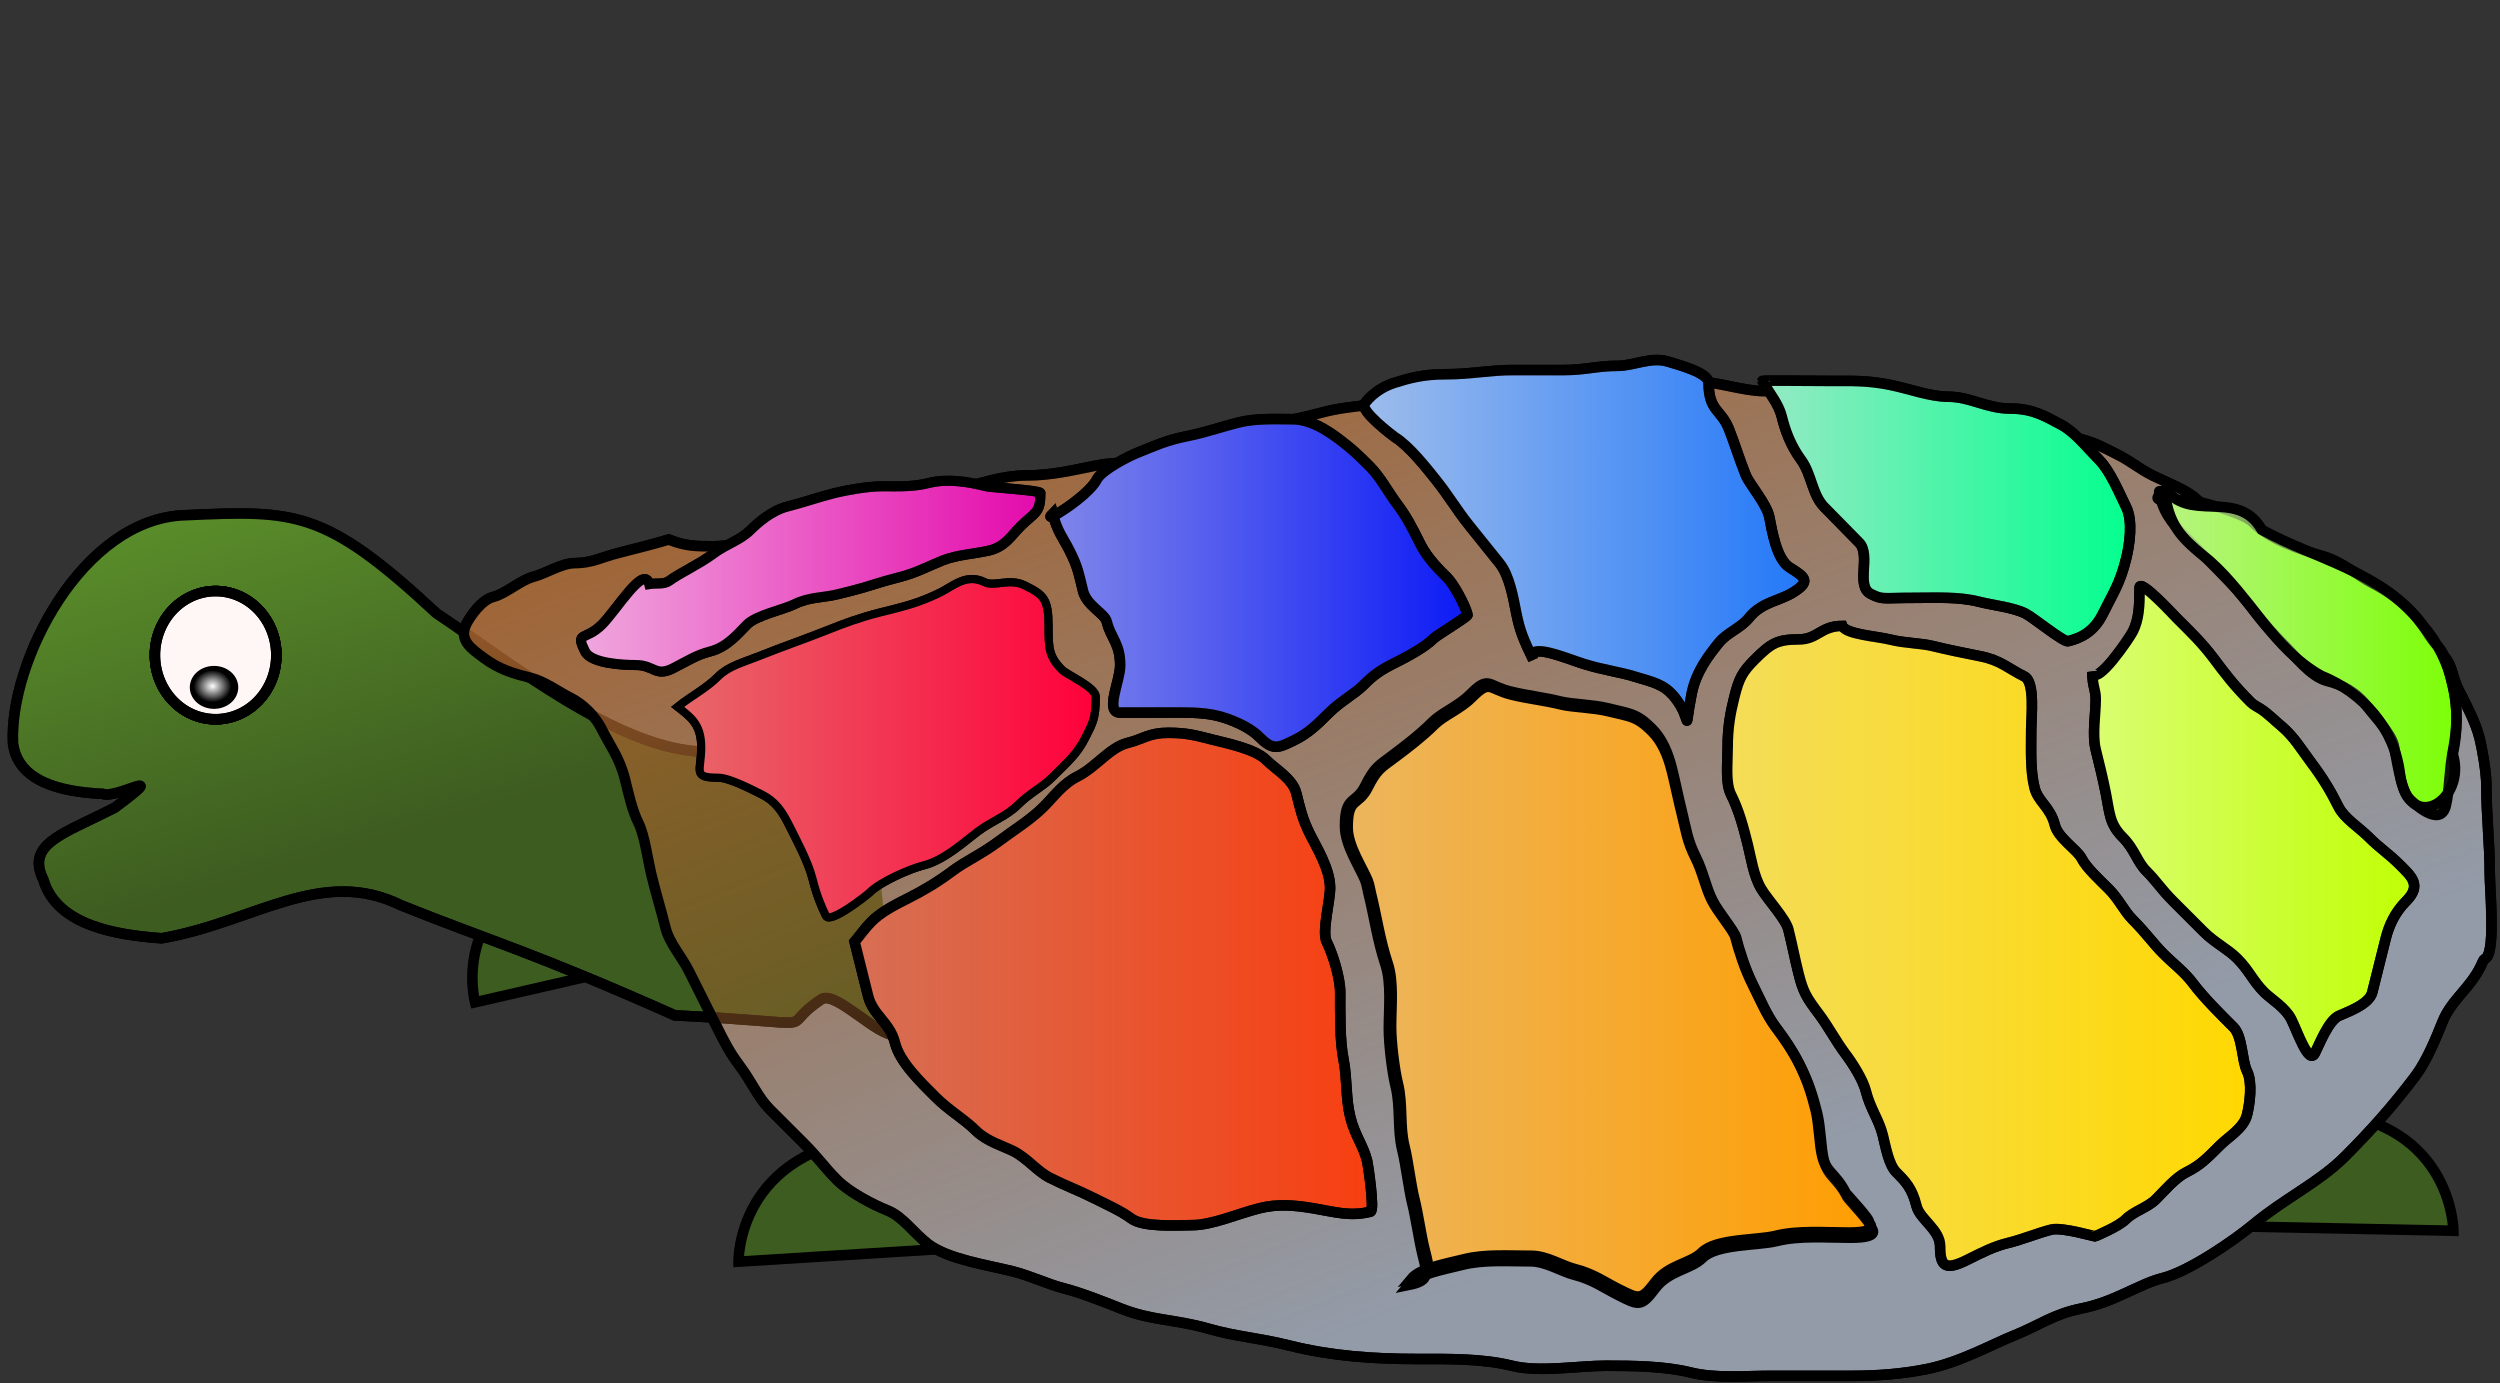 <svg width="1043" height="577" xmlns="http://www.w3.org/2000/svg" xmlns:xlink="http://www.w3.org/1999/xlink">
 <rect width="100%" height="100%" fill="#333333" stroke="none"/>
 <defs>
  <linearGradient id="imagebot_61">
   <stop stop-color="#5d932b" id="imagebot_140" offset="0"/>
   <stop stop-color="#5d932b" stop-opacity="0" id="imagebot_139" offset="1"/>
  </linearGradient>
  <linearGradient id="imagebot_62">
   <stop stop-color="#a0602c" id="imagebot_138" offset="0"/>
   <stop stop-color="#a0602c" stop-opacity="0" id="imagebot_137" offset="1"/>
  </linearGradient>
  <linearGradient id="imagebot_81">
   <stop stop-color="#21a29a" id="imagebot_136" offset="0"/>
   <stop stop-color="#21a29a" stop-opacity="0" id="imagebot_135" offset="1"/>
  </linearGradient>
  <linearGradient id="imagebot_82">
   <stop stop-color="#ffffff" id="imagebot_134" offset="0"/>
   <stop stop-color="#ffffff" stop-opacity="0" id="imagebot_133" offset="1"/>
  </linearGradient>
  <linearGradient id="imagebot_83">
   <stop stop-color="#fbfbfb" id="imagebot_132" offset="0"/>
   <stop stop-color="#fbfbfb" stop-opacity="0" id="imagebot_131" offset="1"/>
  </linearGradient>
  <linearGradient id="imagebot_84">
   <stop stop-color="#1ec58d" id="imagebot_130" offset="0"/>
   <stop stop-color="#1ec58d" stop-opacity="0" id="imagebot_129" offset="1"/>
  </linearGradient>
  <linearGradient id="imagebot_72">
   <stop stop-color="#858be9" id="imagebot_124" offset="0"/>
   <stop stop-color="#858be9" stop-opacity="0" id="imagebot_123" offset="1"/>
  </linearGradient>
  <linearGradient id="imagebot_71">
   <stop stop-color="#a0beeb" id="imagebot_122" offset="0"/>
   <stop stop-color="#a0beeb" stop-opacity="0" id="imagebot_121" offset="1"/>
  </linearGradient>
  <linearGradient id="imagebot_70">
   <stop stop-color="#97e9c5" id="imagebot_120" offset="0"/>
   <stop stop-color="#97e9c5" stop-opacity="0" id="imagebot_119" offset="1"/>
  </linearGradient>
  <linearGradient id="imagebot_69">
   <stop stop-color="#bcf38a" id="imagebot_118" offset="0"/>
   <stop stop-color="#bcf38a" stop-opacity="0" id="imagebot_117" offset="1"/>
  </linearGradient>
  <linearGradient id="imagebot_68">
   <stop stop-color="#dafd73" id="imagebot_116" offset="0"/>
   <stop stop-color="#dafd73" stop-opacity="0" id="imagebot_115" offset="1"/>
  </linearGradient>
  <linearGradient id="imagebot_67">
   <stop stop-color="#f4dd59" id="imagebot_114" offset="0"/>
   <stop stop-color="#f4dd59" stop-opacity="0" id="imagebot_113" offset="1"/>
  </linearGradient>
  <linearGradient id="imagebot_66">
   <stop stop-color="#ecb65e" id="imagebot_112" offset="0"/>
   <stop stop-color="#ecb65e" stop-opacity="0" id="imagebot_111" offset="1"/>
  </linearGradient>
  <linearGradient id="imagebot_65">
   <stop stop-color="#d66f55" id="imagebot_110" offset="0"/>
   <stop stop-color="#d66f55" stop-opacity="0" id="imagebot_109" offset="1"/>
  </linearGradient>
  <linearGradient id="imagebot_64">
   <stop stop-color="#e76869" id="imagebot_108" offset="0"/>
   <stop stop-color="#e76869" stop-opacity="0" id="imagebot_107" offset="1"/>
  </linearGradient>
  <linearGradient id="imagebot_63">
   <stop stop-color="#f0a9de" id="imagebot_106" offset="0"/>
   <stop stop-color="#f0a9de" stop-opacity="0" id="imagebot_105" offset="1"/>
  </linearGradient>
  <radialGradient r="7.9" fy="806.714" fx="50.73" cy="806.714" cx="50.73" gradientTransform="matrix(1,0,0,0.855,89.941,331.43)" gradientUnits="userSpaceOnUse" id="imagebot_13" xlink:href="#imagebot_83"/>
  <radialGradient gradientUnits="userSpaceOnUse" gradientTransform="matrix(1 0 0 0.855 39.921 -338.634)" r="7.9" fy="806.714" fx="50.73" cy="806.714" cx="50.73" id="imagebot_5" xlink:href="#imagebot_82"/>
  <linearGradient y2="0.5" x2="1.013" y1="0.5" x1="-0.013" id="imagebot_19" xlink:href="#imagebot_72"/>
  <linearGradient y2="0.5" x2="1.012" y1="0.5" x1="-0.012" id="imagebot_21" xlink:href="#imagebot_71"/>
  <linearGradient y2="0.5" x2="1.014" y1="0.5" x1="-0.014" id="imagebot_23" xlink:href="#imagebot_70"/>
  <linearGradient y2="0.48" x2="1.018" y1="0.48" x1="-0.069" id="imagebot_25" xlink:href="#imagebot_69"/>
  <linearGradient y2="0.5" x2="1.016" y1="0.5" x1="-0.016" id="imagebot_27" xlink:href="#imagebot_68"/>
  <linearGradient y2="0.5" x2="1" y1="0.5" x1="0" id="imagebot_29" xlink:href="#imagebot_67"/>
  <linearGradient y2="0.492" x2="1" y1="0.492" x1="-0.009" id="imagebot_31" xlink:href="#imagebot_66"/>
  <linearGradient y2="0.5" x2="1.01" y1="0.5" x1="-0.01" id="imagebot_33" xlink:href="#imagebot_65"/>
  <linearGradient y2="0.5" x2="1" y1="0.5" x1="0" id="imagebot_35" xlink:href="#imagebot_64"/>
  <linearGradient y2="0.5" x2="1" y1="0.5" x1="0" id="imagebot_37" xlink:href="#imagebot_63"/>
  <linearGradient y2="0.5" x2="1.003" y1="-0.211" x1="0.434" id="imagebot_53" xlink:href="#imagebot_62"/>
  <linearGradient y2="0.578" x2="0.517" y1="-0.089" x1="0.182" id="imagebot_55" xlink:href="#imagebot_61"/>
  <linearGradient gradientUnits="userSpaceOnUse" y2="-Infinity" x2="-367.848" y1="-Infinity" x1="-422.896" id="imagebot_141" xlink:href="#imagebot_81"/>
  <linearGradient gradientTransform="translate(89.941,214.735)" y2="Infinity" x2="-370.891" y1="Infinity" x1="-421.54" gradientUnits="userSpaceOnUse" id="imagebot_142" xlink:href="#imagebot_84"/>
 </defs>
 <g id="imagebot_2">
  <path transform="translate(3.162 10.23) matrix(1 0 0 1 -5.164 -75.057)" fill="#3d5c20" fill-rule="evenodd" stroke="black" stroke-width="4.4" stroke-miterlimit="4" id="imagebot_60" d="M 200.188 482.993 L 317.835 455.963 C 317.835 455.963 305.514 408.152 245.361 422.629 C 187.87 437.695 200.188 482.993 200.188 482.993 Z"/>
  <path transform="translate(3.162 10.23) matrix(1 0 0 1 -5.164 -75.057)" fill="#3d5c20" fill-rule="evenodd" stroke="black" stroke-width="4.4" stroke-miterlimit="4" id="imagebot_59" d="M 904.896 575.864 L 1025.58 578.302 C 1025.58 578.302 1025.28 528.93 963.411 528.32 C 903.982 528.93 904.896 575.864 904.896 575.864 Z"/>
  <path transform="translate(3.162 10.23) matrix(1 0 0 1 -5.164 -75.057)" fill="#3d5c20" fill-rule="evenodd" stroke="black" stroke-width="4.4" stroke-miterlimit="4" d="M 310.111 591.198 L 430.798 583.656 C 430.798 583.656 430.493 534.309 368.626 538.816 C 309.197 544.34 310.111 591.198 310.111 591.198 Z" id="imagebot_58"/>
  <path transform="translate(3.162 10.23) matrix(1 0 0 1 -5.164 -75.057)" fill="#939ba8" fill-rule="evenodd" stroke="black" stroke-width="4.4" stroke-miterlimit="4" id="imagebot_57" d="M 281.002 289.923 C 276.679 291.261 266.683 293.854 259.899 295.55 C 252.882 297.304 249.024 299.771 241.609 299.771 C 236.477 299.771 229.36 304.24 224.726 305.398 C 219.297 306.756 213.115 312.522 207.844 313.84 C 202.929 315.069 198.169 321.934 196.588 325.095 C 193.184 331.904 198.765 335.521 203.623 339.164 C 210.432 344.271 216.615 345.929 223.319 347.606 C 229.201 349.076 235.048 353.47 240.202 356.047 C 245.247 358.569 250.384 363.747 252.864 368.709 C 256.315 375.609 260.509 380.997 262.713 389.813 C 264.355 396.381 265.707 402.835 268.34 408.102 C 271.001 413.423 272.231 423.665 273.968 430.613 C 276.189 439.498 277.596 443.717 279.596 451.716 C 281.273 458.425 286.276 463.671 289.444 470.006 C 292.787 476.693 297.739 486.596 300.699 492.516 C 304.16 499.438 306.281 503.711 310.547 509.399 C 315.721 516.297 318.175 522.655 323.209 527.689 C 328.798 533.277 332.454 536.933 337.278 541.758 C 343.837 548.316 345.618 551.504 351.347 557.234 C 356.284 562.171 366.057 567.338 372.451 569.896 C 378.627 572.366 383.592 579.659 389.334 583.965 C 397.615 590.176 413.921 592.574 424.506 595.22 C 431.645 597.005 439.681 600.772 445.61 602.255 C 452.689 604.024 463.113 608.13 469.527 610.696 C 482.397 615.844 491.986 615.103 506.107 619.138 C 518.234 622.602 526.308 622.781 539.872 626.172 C 557.573 630.597 575.109 631.8 593.335 631.8 C 606.211 631.8 620.497 631.556 632.728 634.613 C 644.203 637.482 660.229 634.613 672.121 634.613 C 683.486 634.613 696.788 634.801 707.294 637.427 C 717.66 640.019 729.941 638.834 741.059 638.834 C 752.314 638.834 763.57 638.834 774.825 638.834 C 785.281 638.834 795.749 638.026 805.777 636.02 C 819.747 633.226 833.112 625.649 842.356 621.951 C 852.929 617.722 858.585 613.078 870.494 610.696 C 884.443 607.906 894.352 600.511 904.26 598.034 C 915.16 595.309 933.98 582.412 942.246 575.524 C 955.137 564.781 969.513 558.105 980.232 547.386 C 991.05 536.568 1000.56 525.907 1009.78 513.62 C 1014.48 507.348 1018.33 497.866 1021.03 491.109 C 1024.94 481.344 1033.64 476.481 1037.92 465.785 C 1038.16 465.169 1038.85 464.847 1039.32 464.378 C 1043.11 460.591 1040.73 435.408 1040.73 429.206 C 1040.73 416.967 1039.32 405.094 1039.32 392.626 C 1039.32 387.104 1037.6 377.315 1036.51 372.93 C 1034.75 365.892 1030.87 358.831 1028.07 353.233 C 1023.79 344.67 1026.22 342.941 1019.63 336.35 C 1014.74 331.465 1012.06 327.641 1006.96 325.095 C 1001.77 322.5 1000.35 318.27 994.301 315.247 C 987.811 312.002 982.317 309.789 976.012 308.212 C 967.571 306.102 963.845 300.722 956.315 296.957 C 948.096 292.848 942.138 287.055 933.805 282.888 C 929.576 280.774 921.532 276.243 918.329 273.04 C 914.622 269.333 904.859 265.602 900.039 263.191 C 894.86 260.602 890.629 257.08 885.97 254.75 C 880.155 251.842 876.493 249.567 869.087 247.716 C 863.079 246.213 854.318 243.848 847.984 240.681 C 843.534 238.456 833.596 237.867 828.287 237.867 C 820.853 237.867 812.489 233.918 805.777 232.24 C 798.782 230.491 789.184 232.24 781.859 232.24 C 775.348 232.24 768.319 228.019 760.756 228.019 C 753.252 228.019 745.749 228.019 738.245 228.019 C 728.854 228.019 718.352 223.798 707.294 223.798 C 699.759 223.798 689.653 222.521 681.969 220.984 C 674.288 219.448 663.605 222.391 655.238 222.391 C 650.157 222.391 639.268 223.57 632.728 225.205 C 624.659 227.222 614.108 227.75 607.404 229.426 C 599.182 231.481 590.434 230.569 582.079 232.24 C 571.866 234.282 563.255 234.484 555.348 236.46 C 547.409 238.445 540.248 240.681 531.431 240.681 C 526.161 240.681 516.597 247.907 511.734 249.122 C 503.498 251.181 493.043 254.499 486.41 256.157 C 477.938 258.275 467.985 257.31 459.679 258.971 C 449.65 260.977 440.696 263.191 430.134 263.191 C 420.223 263.191 410.95 266.58 401.996 268.819 C 392.135 271.284 384.631 273.512 375.265 275.854 C 363.849 278.708 350.547 277.661 340.092 282.888 C 330.049 287.91 310.384 292.736 299.292 292.736 C 292.249 292.736 287.919 292.689 281.002 289.923 Z"/>
  <path transform="translate(3.162 10.23) matrix(1 0 0 1 -5.164 -75.057)" fill="#3d5c20" fill-rule="evenodd" stroke="black" stroke-width="4.4" stroke-miterlimit="4" d="M 363.605 371.159 C 343.092 382.14 319.052 381.261 296.722 378.441 C 260.516 378.407 213.824 340.375 184.124 320.741 C 137.392 277.249 125.298 277.718 79.182 279.778 C 36.338 281.09 5.756 340.887 7.429 374.934 C 9.41 390.706 26.831 395.164 44.743 396.007 C 50.35 398.5 74.278 383.673 49.895 401.779 C 32.272 410.892 17.874 415.151 18.238 425.365 C 18.307 427.294 18.902 429.436 20.102 431.863 C 25.815 451.186 50.895 454.903 69.405 456.283 C 107.834 449.703 135.95 426.041 169.341 442.518 C 206.204 457.34 224.365 462.072 283.511 488.423 C 351.935 491.847 324.173 495.217 344.884 481.613 C 350.961 478.263 368.651 497.793 375.543 496.508" id="imagebot_56"/>
  <path transform="translate(3.162 10.23) matrix(1 0 0 1 -5.164 -75.057)" fill="url(#imagebot_55)" fill-rule="evenodd" stroke="black" stroke-width="4.4" stroke-miterlimit="4" id="imagebot_54" d="M 363.605 371.159 C 343.092 382.14 319.052 381.261 296.722 378.441 C 260.516 378.407 213.824 340.375 184.124 320.741 C 137.392 277.249 125.298 277.718 79.182 279.778 C 36.338 281.09 5.756 340.887 7.429 374.934 C 9.41 390.706 26.831 395.164 44.743 396.007 C 50.35 398.5 74.278 383.673 49.895 401.779 C 32.272 410.892 17.874 415.151 18.238 425.365 C 18.307 427.294 18.902 429.436 20.102 431.863 C 25.815 451.186 50.895 454.903 69.405 456.283 C 107.834 449.703 135.95 426.041 169.341 442.518 C 206.204 457.34 224.365 462.072 283.511 488.423 C 351.935 491.847 324.173 495.217 344.884 481.613 C 350.961 478.263 368.651 497.793 375.543 496.508"/>
  <path transform="translate(3.162 10.23) matrix(1 0 0 1 -5.164 -75.057)" fill="url(#imagebot_53)" fill-rule="evenodd" stroke="black" stroke-width="4.4" stroke-miterlimit="4" d="M 281.002 289.923 C 276.679 291.261 266.683 293.854 259.899 295.55 C 252.882 297.304 249.024 299.771 241.609 299.771 C 236.477 299.771 229.36 304.24 224.726 305.398 C 219.297 306.756 213.115 312.522 207.844 313.84 C 202.929 315.069 198.169 321.934 196.588 325.095 C 193.184 331.904 198.765 335.521 203.623 339.164 C 210.432 344.271 216.615 345.929 223.319 347.606 C 229.201 349.076 235.048 353.47 240.202 356.047 C 245.247 358.569 250.384 363.747 252.864 368.709 C 256.315 375.609 260.509 380.997 262.713 389.813 C 264.355 396.381 265.707 402.835 268.34 408.102 C 271.001 413.423 272.231 423.665 273.968 430.613 C 276.189 439.498 277.596 443.717 279.596 451.716 C 281.273 458.425 286.276 463.671 289.444 470.006 C 292.787 476.693 297.739 486.596 300.699 492.516 C 304.16 499.438 306.281 503.711 310.547 509.399 C 315.721 516.297 318.175 522.655 323.209 527.689 C 328.798 533.277 332.454 536.933 337.278 541.758 C 343.837 548.316 345.618 551.504 351.347 557.234 C 356.284 562.171 366.057 567.338 372.451 569.896 C 378.627 572.366 383.592 579.659 389.334 583.965 C 397.615 590.176 413.921 592.574 424.506 595.22 C 431.645 597.005 439.681 600.772 445.61 602.255 C 452.689 604.024 463.113 608.13 469.527 610.696 C 482.397 615.844 491.986 615.103 506.107 619.138 C 518.234 622.602 526.308 622.781 539.872 626.172 C 557.573 630.597 575.109 631.8 593.335 631.8 C 606.211 631.8 620.497 631.556 632.728 634.613 C 644.203 637.482 660.229 634.613 672.121 634.613 C 683.486 634.613 696.788 634.801 707.294 637.427 C 717.66 640.019 729.941 638.834 741.059 638.834 C 752.314 638.834 763.57 638.834 774.825 638.834 C 785.281 638.834 795.749 638.026 805.777 636.02 C 819.747 633.226 833.112 625.649 842.356 621.951 C 852.929 617.722 858.585 613.078 870.494 610.696 C 884.443 607.906 894.352 600.511 904.26 598.034 C 915.16 595.309 933.98 582.412 942.246 575.524 C 955.137 564.781 969.513 558.105 980.232 547.386 C 991.05 536.568 1000.56 525.907 1009.78 513.62 C 1014.48 507.348 1018.33 497.866 1021.03 491.109 C 1024.94 481.344 1033.64 476.481 1037.92 465.785 C 1038.16 465.169 1038.85 464.847 1039.32 464.378 C 1043.11 460.591 1040.73 435.408 1040.73 429.206 C 1040.73 416.967 1039.32 405.094 1039.32 392.626 C 1039.32 387.104 1037.6 377.315 1036.51 372.93 C 1034.75 365.892 1030.87 358.831 1028.07 353.233 C 1023.79 344.67 1026.22 342.941 1019.63 336.35 C 1014.74 331.465 1012.06 327.641 1006.96 325.095 C 1001.77 322.5 1000.35 318.27 994.301 315.247 C 987.811 312.002 982.317 309.789 976.012 308.212 C 967.571 306.102 963.845 300.722 956.315 296.957 C 948.096 292.848 942.138 287.055 933.805 282.888 C 929.576 280.774 921.532 276.243 918.329 273.04 C 914.622 269.333 904.859 265.602 900.039 263.191 C 894.86 260.602 890.629 257.08 885.97 254.75 C 880.155 251.842 876.493 249.567 869.087 247.716 C 863.079 246.213 854.318 243.848 847.984 240.681 C 843.534 238.456 833.596 237.867 828.287 237.867 C 820.853 237.867 812.489 233.918 805.777 232.24 C 798.782 230.491 789.184 232.24 781.859 232.24 C 775.348 232.24 768.319 228.019 760.756 228.019 C 753.252 228.019 745.749 228.019 738.245 228.019 C 728.854 228.019 718.352 223.798 707.294 223.798 C 699.759 223.798 689.653 222.521 681.969 220.984 C 674.288 219.448 663.605 222.391 655.238 222.391 C 650.157 222.391 639.268 223.57 632.728 225.205 C 624.659 227.222 614.108 227.75 607.404 229.426 C 599.182 231.481 590.434 230.569 582.079 232.24 C 571.866 234.282 563.255 234.484 555.348 236.46 C 547.409 238.445 540.248 240.681 531.431 240.681 C 526.161 240.681 516.597 247.907 511.734 249.122 C 503.498 251.181 493.043 254.499 486.41 256.157 C 477.938 258.275 467.985 257.31 459.679 258.971 C 449.65 260.977 440.696 263.191 430.134 263.191 C 420.223 263.191 410.95 266.58 401.996 268.819 C 392.135 271.284 384.631 273.512 375.265 275.854 C 363.849 278.708 350.547 277.661 340.092 282.888 C 330.049 287.91 310.384 292.736 299.292 292.736 C 292.249 292.736 287.919 292.689 281.002 289.923 Z" id="imagebot_52"/>
  <path transform="translate(3.162 10.23) matrix(1 0 0 1 -5.164 -75.057)" fill="#ffd800" fill-rule="evenodd" stroke="black" stroke-width="4.4" stroke-miterlimit="4" d="M 770.621 325.974 C 772.067 329.456 785.145 330.308 790.318 331.601 C 796.952 333.26 803.208 333.065 808.608 334.415 C 814.257 335.827 821.273 337.23 828.304 338.636 C 836.64 340.303 839.775 343.668 846.594 347.077 C 851.11 349.335 849.408 364.018 849.408 369.588 C 849.408 377.714 849 386.246 850.815 393.505 C 852.267 399.314 857.392 401.524 859.256 408.981 C 860.64 414.515 868.649 419.326 870.511 423.05 C 872.398 426.823 877.972 431.917 881.766 435.712 C 886.028 439.974 888.213 444.972 891.615 448.374 C 897.214 453.973 900.467 458.634 904.277 462.443 C 909.386 467.552 913.283 470.231 916.939 475.105 C 921.515 481.207 928.677 488.25 933.822 493.395 C 937.613 497.186 937.301 507.389 939.449 511.685 C 941.834 516.454 940.578 525.459 939.449 529.974 C 938.058 535.539 931.788 539.042 928.194 542.636 C 922.534 548.297 919.934 550.987 914.125 553.892 C 909.619 556.145 905.3 561.31 901.463 565.147 C 897.946 568.664 892.318 570.071 888.801 573.588 C 885.853 576.536 876.997 580.194 876.139 580.623 C 875.876 580.755 862.333 576.688 857.849 577.809 C 852.329 579.189 846.24 581.766 839.559 583.437 C 833.807 584.875 829.352 587.133 822.677 590.471 C 813.47 595.075 811.421 593.012 811.421 584.844 C 811.421 577.807 802.977 573.577 801.573 567.961 C 799.692 560.437 796.974 557.734 793.132 553.892 C 789.987 550.747 788.716 543.265 787.504 538.416 C 785.854 531.816 782.294 527.424 780.47 520.126 C 779.286 515.393 775.026 508.648 772.028 504.65 C 767.936 499.194 764.971 493.365 760.773 487.767 C 755.598 480.867 754.282 478.687 752.331 470.885 C 750.765 464.62 749.808 459.383 748.111 452.595 C 747.02 448.232 739.593 440.275 736.856 435.712 C 733.578 430.25 732.594 422.886 731.228 417.422 C 729.346 409.896 727.518 402.967 724.193 396.319 C 721.742 391.416 722.787 383.245 722.787 376.622 C 722.787 368.43 723.851 362.517 725.6 355.519 C 727.526 347.817 728.968 345.116 734.042 340.043 C 740.719 333.366 743.366 331.601 752.331 331.601 C 760.429 331.601 761.542 325.974 770.621 325.974 Z" id="imagebot_51"/>
  <path transform="translate(3.162 10.23) matrix(1 0 0 1 -5.164 -75.057)" fill="#ff9d00" fill-rule="evenodd" stroke="black" stroke-width="4.4" stroke-miterlimit="4" d="M 589.855 600.902 C 593.598 596.345 603.72 594.622 612.366 592.461 C 620.919 590.322 631.083 591.054 640.504 591.054 C 646.97 591.054 653.46 595.348 658.793 596.682 C 666.48 598.603 671.546 602.354 677.083 605.123 C 685.661 609.412 686.591 610.266 692.559 602.309 C 698.184 594.808 707.477 594.425 712.256 589.647 C 718.205 583.698 735.467 584.548 743.207 582.612 C 752.755 580.226 763.811 581.206 774.159 581.206 C 787.636 581.206 782.426 577.159 782.601 576.985 C 783.571 576.014 773.112 565.042 772.752 564.323 C 768.675 556.169 764.679 555.948 762.904 548.847 C 761.62 543.71 761.659 535.427 760.09 529.15 C 758.342 522.159 756.582 516.507 753.056 509.454 C 750.037 503.416 746.61 498.515 743.207 493.978 C 739.293 488.759 736.633 482.235 733.359 475.688 C 730.227 469.424 727.667 461.362 726.325 455.991 C 725.659 453.329 718.91 445.383 716.476 440.515 C 713.581 434.725 712.694 428.731 709.442 422.226 C 705.981 415.303 705.537 410.827 703.814 403.936 C 702.359 398.117 700.842 390.641 699.593 385.646 C 697.878 378.784 695.409 373.021 691.152 368.763 C 684.743 362.354 682.1 362.632 672.862 360.322 C 666.55 358.744 657.744 358.653 653.166 357.508 C 646.097 355.741 639.089 355.044 632.062 353.288 C 622.205 350.823 623.286 346.588 615.179 354.694 C 610.408 359.466 603.524 362.129 599.703 365.95 C 594.385 371.268 588.221 375.969 582.821 380.019 C 577.045 384.35 575.406 385 571.565 392.681 C 567.509 400.794 563.124 396.444 563.124 409.564 C 563.124 417.491 569.387 426.629 571.565 432.074 C 572.284 433.869 572.503 435.826 572.972 437.702 C 575.239 446.768 576.732 457.422 580.007 467.247 C 582.57 474.936 581.414 485.53 581.414 493.978 C 581.414 500.975 582.956 512.811 584.228 517.895 C 586.453 526.796 584.887 536.009 587.041 544.626 C 588.587 550.81 589.653 560.701 591.262 567.137 C 592.745 573.07 594.049 582.505 595.483 588.24 C 597.479 596.227 598.735 599.126 589.855 600.902 Z" id="imagebot_50"/>
  <path transform="translate(3.162 10.23) matrix(1 0 0 1 -5.164 -75.057)" fill="#ff003b" fill-rule="evenodd" stroke="black" stroke-width="3.4" stroke-miterlimit="4" d="M 284.699 359.739 C 290.072 363.99 294.547 366.855 294.547 376.622 C 294.547 386.586 290.737 389.284 301.582 389.284 C 306.279 389.284 315.879 394.323 319.871 396.319 C 325.548 399.157 328.379 403.485 331.127 408.981 C 333.941 414.609 339.181 424.317 340.975 431.491 C 342.617 438.058 344.602 442.965 346.603 446.967 C 348.322 450.405 363.735 438.276 364.892 437.119 C 369.308 432.703 381.632 427.306 387.403 425.864 C 395.98 423.719 404.351 415.966 409.913 411.795 C 415.951 407.266 421.91 405.425 426.796 400.539 C 431.551 395.784 436.972 393.177 440.865 389.284 C 447.44 382.709 451.369 379.532 454.934 372.401 C 457.97 366.329 459.155 364.548 459.155 355.519 C 459.155 351.5 447.291 346.469 445.086 344.263 C 439.571 338.749 439.458 335.22 439.458 325.974 C 439.458 314.539 437.326 312.949 429.61 309.091 C 423.047 305.809 416.984 309.812 412.727 307.684 C 405.275 303.958 399.787 309.23 394.437 311.905 C 387.919 315.164 382.076 317.105 374.741 318.939 C 372.865 319.408 370.989 319.877 369.113 320.346 C 360.826 322.418 353.768 325.077 348.009 327.381 C 338.294 331.267 328.505 334.62 318.465 338.636 C 312.091 341.185 305.962 342.696 301.582 347.077 C 296.54 352.118 290.615 355.006 284.699 359.739 Z" id="imagebot_49"/>
  <path transform="translate(3.162 10.23) matrix(1 0 0 1 -5.164 -75.057)" fill="#0b19f6" fill-rule="evenodd" stroke="black" stroke-width="4.4" stroke-miterlimit="4" d="M 441.206 279.105 C 435.768 284.543 456.056 271.915 459.496 265.036 C 461.562 260.904 472.881 255.18 476.379 253.78 C 484.454 250.55 488.427 248.557 497.482 246.746 C 504.795 245.283 512.556 242.626 518.586 241.118 C 526.049 239.253 534.094 239.711 541.096 239.711 C 548.848 239.711 555.842 244.439 560.793 248.153 C 566.269 252.26 568.783 254.736 573.455 259.408 C 577.878 263.831 581.3 270.337 584.71 274.884 C 588.913 280.488 590.87 284.389 594.559 291.767 C 597.603 297.856 602.586 302.608 605.814 305.836 C 608.452 308.474 613.199 317.087 614.255 321.312 C 614.452 322.099 601.598 329.748 600.186 331.16 C 596.449 334.898 589.189 338.769 584.71 341.008 C 577.755 344.486 575.327 346.171 570.641 350.857 C 567.227 354.271 561.118 357.566 556.572 362.112 C 551.093 367.591 547.587 370.825 542.503 373.367 C 534.881 377.178 533.103 378.035 527.027 371.96 C 522.958 367.891 515.062 364.748 510.145 363.519 C 503.446 361.844 496.266 362.112 489.041 362.112 C 482.905 362.112 476.87 362.112 469.344 362.112 C 462.779 362.112 469.344 348.981 469.344 342.415 C 469.344 333.221 465.508 331.291 463.717 324.125 C 462.869 320.734 455.375 317.489 453.868 311.463 C 451.797 303.177 451.728 301.555 448.241 294.58 C 445.542 289.182 443.091 286.645 441.206 279.105 Z" id="imagebot_48"/>
  <path transform="translate(3.162 10.23) matrix(1 0 0 1 -5.164 -75.057)" fill="#2076f9" fill-rule="evenodd" stroke="black" stroke-width="4.4" stroke-miterlimit="4" d="M 641.669 340.069 C 638.516 332.219 655.933 339.692 662.773 341.821 C 671.005 344.383 677.674 345.145 683.876 347.076 C 691.522 349.455 696.12 350.058 700.759 355.833 C 708.309 365.233 704.11 372.426 707.793 354.082 C 709.626 344.956 714.951 338.164 719.049 333.063 C 722.566 328.684 728.193 326.933 731.711 322.554 C 736.982 315.991 744.429 315.513 750 312.045 C 757.434 307.418 755.426 305.789 748.594 301.535 C 743.112 298.123 741.246 285.963 740.152 280.517 C 739.049 275.026 731.834 266.81 730.304 263.001 C 727.666 256.434 725.476 249.23 723.269 243.734 C 719.967 235.512 714.828 236.36 714.828 224.467 C 714.828 220.265 701.641 216.86 697.945 215.709 C 690.767 213.475 683.767 217.461 676.842 217.461 C 668.19 217.461 663.486 219.212 654.331 219.212 C 647.297 219.212 640.262 219.212 633.228 219.212 C 623.05 219.212 616.009 220.964 605.09 220.964 C 595.759 220.964 590.005 222.594 583.986 224.467 C 575.46 227.121 571.632 232.841 571.324 233.225 C 569.071 236.03 583.374 246.856 583.986 247.237 C 589.942 250.945 597.014 259.953 600.869 264.753 C 606.138 271.312 609.943 277.801 614.938 284.02 C 620.916 291.462 623.453 294.62 627.6 299.784 C 631.83 305.049 633.343 314.37 634.635 320.802 C 636.095 328.075 637.525 331.47 641.669 340.069 Z" id="imagebot_47"/>
  <path transform="translate(3.162 10.23) matrix(1 0 0 1 -5.164 -75.057)" fill="#bfff00" fill-rule="evenodd" stroke="black" stroke-width="4.4" stroke-miterlimit="4" d="M 874.932 345.188 C 876.529 351.575 890.503 330.928 891.815 328.305 C 894.366 323.202 894.629 318.005 894.629 310.015 C 894.629 305.967 909.204 321.777 910.104 322.677 C 915.594 328.167 920.557 332.863 925.58 339.56 C 930.145 345.647 933.864 350.657 941.056 357.85 C 942.252 359.045 943.87 359.726 945.277 360.663 C 948.325 362.695 950.905 365.353 953.718 367.698 C 958.994 372.094 961.983 377.311 966.38 383.174 C 971.265 389.687 974.38 394.953 977.636 401.464 C 980.031 406.254 986.246 410.074 990.298 414.126 C 994.993 418.821 998.621 421.042 1002.96 425.381 C 1008.1 430.516 1012.5 434.134 1005.77 440.857 C 1001.11 445.52 998.643 451.088 997.332 456.333 C 995.424 463.966 993.562 471.415 991.705 478.843 C 990.382 484.135 980.109 487.455 977.636 488.691 C 973.39 490.814 969.712 500.319 967.787 504.167 C 965.227 509.288 960.499 495.218 957.939 490.098 C 955.457 485.135 949.473 481.632 946.684 478.843 C 941.848 474.007 940.328 469.674 935.429 464.774 C 931.234 460.58 926.084 458.244 921.36 453.519 C 917.118 449.277 912.835 444.995 908.698 440.857 C 903.45 435.609 901.984 432.737 897.442 428.195 C 893.617 424.37 892.556 419.088 887.594 414.126 C 882.025 408.557 882.208 404.08 880.56 395.836 C 879.336 389.718 877.984 384.129 876.339 377.546 C 874.805 371.411 876.339 362.804 876.339 356.443 C 876.339 352.522 874.932 351.164 874.932 345.188 Z" id="imagebot_46"/>
  <path transform="translate(3.162 10.23) matrix(1 0 0 1 -5.164 -75.057)" fill="#00ff8d" fill-rule="evenodd" stroke="black" stroke-width="4.4" stroke-miterlimit="4" d="M 737.27 223.755 C 737.27 223.48 759.43 223.755 766.336 223.755 C 774.277 223.755 781.099 223.473 790.557 225.4 C 798.781 227.076 807.272 230.336 814.778 230.336 C 823.984 230.336 830.879 235.271 840.614 235.271 C 850.65 235.271 855.743 238.865 861.606 241.852 C 867.303 244.754 872.17 250.97 877.753 256.659 C 882.405 261.398 885.918 270.005 889.057 276.401 C 891.895 282.185 890.489 291.953 889.057 297.789 C 886.425 308.512 883.525 312.351 879.368 320.822 C 875.415 328.877 869.544 331.139 864.835 332.338 C 862.929 332.824 850.287 322.459 847.073 320.822 C 841.945 318.209 833.441 317.349 827.696 315.886 C 819.06 313.686 809.565 314.241 800.246 314.241 C 787.278 314.241 787.506 315.154 782.483 312.596 C 776.06 309.324 782.717 296.382 777.639 291.208 C 772.322 285.791 768.392 281.786 763.106 276.401 C 757.968 271.166 757.861 262.695 753.418 256.659 C 749.05 250.725 746.757 244.321 745.344 238.562 C 744.114 233.548 740.544 229.314 737.27 223.755 Z" id="imagebot_45"/>
  <path transform="translate(3.162 10.23) matrix(1 0 0 1 -5.164 -75.057)" fill="#e40aac" fill-rule="evenodd" stroke="black" stroke-width="4.2" stroke-miterlimit="4" d="M 272.861 308.508 C 270.764 300.119 259.279 319.276 253.164 325.391 C 246.135 332.42 241.835 328.057 246.13 336.646 C 248.643 341.673 262.182 342.274 267.233 342.274 C 274.902 342.274 275.39 347.34 282.709 343.681 C 288.051 341.01 292.497 338.068 298.185 336.646 C 305.445 334.831 309.958 329.094 313.661 325.391 C 317.581 321.471 328.955 319.151 333.358 316.95 C 339.618 313.82 345.47 314.273 351.647 312.729 C 353.523 312.26 355.399 311.791 357.275 311.322 C 364.777 309.446 368.255 307.874 376.972 305.694 C 384.255 303.873 389.322 301.036 395.261 298.66 C 401.342 296.227 409.504 295.803 414.958 294.439 C 421.372 292.836 423.891 288.32 427.62 284.591 C 433.958 278.253 436.062 279.093 436.062 270.522 C 436.062 269.39 415.44 268.18 413.551 267.708 C 405.75 265.758 397.224 264.404 389.634 266.301 C 382.736 268.026 377.114 267.708 369.937 267.708 C 363.931 267.708 354.693 269.409 350.241 270.522 C 343.715 272.153 336.691 274.613 330.544 276.149 C 323.855 277.822 317.904 283.161 315.068 285.998 C 310.836 290.23 304.836 291.913 299.592 295.846 C 293.911 300.106 285.254 304.138 281.302 307.101 C 279.02 308.813 275.675 308.039 272.861 308.508 Z" id="imagebot_44"/>
  <path transform="translate(3.162 10.23) matrix(1 0 0 1 -5.164 -75.057)" fill="#f83e0f" fill-rule="evenodd" stroke="black" stroke-width="4.4" stroke-miterlimit="4" d="M 358.541 457.781 C 359.555 461.839 362.28 472.739 364.168 480.291 C 366.232 488.549 373.225 491.195 375.423 499.988 C 377.41 507.936 386.015 516.207 392.306 522.499 C 398.006 528.198 404.284 531.663 409.189 536.568 C 413.556 540.934 420.894 543.124 424.665 545.009 C 430.632 547.993 434.648 553.518 440.141 556.264 C 447.62 560.004 451.059 561.02 458.431 564.706 C 463.56 567.27 469.79 570.06 473.906 573.147 C 479.012 576.977 493.041 575.961 499.231 575.961 C 507.79 575.961 518.507 571.142 527.369 568.926 C 535.089 566.996 541.974 567.609 549.879 568.926 C 558.85 570.421 565.197 572.483 573.796 570.333 C 575.623 569.877 572.713 550.523 572.39 549.23 C 570.748 542.665 567.277 538.628 565.355 530.94 C 563.368 522.992 564.102 514.825 562.541 507.023 C 560.912 498.879 561.134 486.992 561.134 478.885 C 561.134 472.771 558.026 462.819 555.507 457.781 C 553.402 453.572 556.914 440.803 556.914 435.271 C 556.914 427.46 551.356 418.528 548.472 412.76 C 545.313 406.442 544.312 401.749 542.845 395.877 C 541.292 389.669 534.382 386.008 530.182 381.808 C 525.722 377.348 513.718 374.878 507.672 373.367 C 501.346 371.785 497.491 370.553 489.382 370.553 C 481.41 370.553 478.869 373.182 472.5 374.774 C 464.9 376.674 459.417 384.833 451.396 388.843 C 445.465 391.809 441.801 397.031 437.327 401.505 C 431.958 406.874 424.674 411.346 419.037 415.574 C 411.34 421.347 405.028 423.971 399.341 428.236 C 393.395 432.696 387.365 436.334 381.051 439.491 C 374.671 442.681 369.416 445.499 365.575 449.34 C 362.985 451.93 360.885 454.967 358.541 457.781 Z" id="imagebot_43"/>
  <path transform="translate(3.162 10.23) matrix(1 0 0 1 -5.164 -75.057)" fill="#79ff00" fill-rule="evenodd" stroke="black" stroke-width="4.4" stroke-miterlimit="4" d="M 904.266 270.192 C 896.873 275.836 910.616 271.912 919.582 274.194 C 925.608 275.727 938.557 279.348 941.803 282.652 C 948.928 289.906 961.404 293.988 971.25 296.852 C 979.086 299.131 986.352 305.328 991.398 307.896 C 999.143 311.838 1003.64 315.629 1008.45 320.518 C 1013.58 325.745 1015.38 330.735 1019.3 334.718 C 1022.57 338.048 1024.26 347.046 1025.5 352.073 C 1027.35 359.622 1027.23 368.482 1025.5 377.318 C 1023.69 386.51 1024.02 394.352 1022.4 400.984 C 1020 410.721 1008.2 399.151 1006.9 397.828 C 1003.52 394.393 1001.47 378.895 1000.7 375.74 C 999.43 370.58 992.547 363.625 989.848 359.962 C 985.006 353.39 979.083 350.517 972.8 348.918 C 965.842 347.147 958.934 337.958 955.751 334.718 C 950.69 329.566 946.445 325.242 941.803 318.94 C 937.738 313.424 933.023 308.425 927.854 303.163 C 923.275 298.501 919.688 294.85 915.455 290.541 C 909.533 284.513 905.192 280.304 903.056 271.608 C 901.335 264.601 908.363 280.619 904.266 270.192 Z" id="imagebot_42"/>
  <path transform="translate(3.162 10.23) matrix(1 0 0 1 -5.164 -75.057)" fill="url(#imagebot_37)" fill-rule="evenodd" stroke="black" stroke-width="4.2" stroke-miterlimit="4" id="imagebot_36" d="M 272.861 308.508 C 270.764 300.119 259.279 319.276 253.164 325.391 C 246.135 332.42 241.835 328.057 246.13 336.646 C 248.643 341.673 262.182 342.274 267.233 342.274 C 274.902 342.274 275.39 347.34 282.709 343.681 C 288.051 341.01 292.497 338.068 298.185 336.646 C 305.445 334.831 309.958 329.094 313.661 325.391 C 317.581 321.471 328.955 319.151 333.358 316.95 C 339.618 313.82 345.47 314.273 351.647 312.729 C 353.523 312.26 355.399 311.791 357.275 311.322 C 364.777 309.446 368.255 307.874 376.972 305.694 C 384.255 303.873 389.322 301.036 395.261 298.66 C 401.342 296.227 409.504 295.803 414.958 294.439 C 421.372 292.836 423.891 288.32 427.62 284.591 C 433.958 278.253 436.062 279.093 436.062 270.522 C 436.062 269.39 415.44 268.18 413.551 267.708 C 405.75 265.758 397.224 264.404 389.634 266.301 C 382.736 268.026 377.114 267.708 369.937 267.708 C 363.931 267.708 354.693 269.409 350.241 270.522 C 343.715 272.153 336.691 274.613 330.544 276.149 C 323.855 277.822 317.904 283.161 315.068 285.998 C 310.836 290.23 304.836 291.913 299.592 295.846 C 293.911 300.106 285.254 304.138 281.302 307.101 C 279.02 308.813 275.675 308.039 272.861 308.508 Z"/>
  <path transform="translate(3.162 10.23) matrix(1 0 0 1 -5.164 -75.057)" fill="url(#imagebot_35)" fill-rule="evenodd" stroke="black" stroke-width="3.4" stroke-miterlimit="4" id="imagebot_34" d="M 284.699 359.739 C 290.072 363.99 294.547 366.855 294.547 376.622 C 294.547 386.586 290.737 389.284 301.582 389.284 C 306.279 389.284 315.879 394.323 319.871 396.319 C 325.548 399.157 328.379 403.485 331.127 408.981 C 333.941 414.609 339.181 424.317 340.975 431.491 C 342.617 438.058 344.602 442.965 346.603 446.967 C 348.322 450.405 363.735 438.276 364.892 437.119 C 369.308 432.703 381.632 427.306 387.403 425.864 C 395.98 423.719 404.351 415.966 409.913 411.795 C 415.951 407.266 421.91 405.425 426.796 400.539 C 431.551 395.784 436.972 393.177 440.865 389.284 C 447.44 382.709 451.369 379.532 454.934 372.401 C 457.97 366.329 459.155 364.548 459.155 355.519 C 459.155 351.5 447.291 346.469 445.086 344.263 C 439.571 338.749 439.458 335.22 439.458 325.974 C 439.458 314.539 437.326 312.949 429.61 309.091 C 423.047 305.809 416.984 309.812 412.727 307.684 C 405.275 303.958 399.787 309.23 394.437 311.905 C 387.919 315.164 382.076 317.105 374.741 318.939 C 372.865 319.408 370.989 319.877 369.113 320.346 C 360.826 322.418 353.768 325.077 348.009 327.381 C 338.294 331.267 328.505 334.62 318.465 338.636 C 312.091 341.185 305.962 342.696 301.582 347.077 C 296.54 352.118 290.615 355.006 284.699 359.739 Z"/>
  <path transform="translate(3.162 10.23) matrix(1 0 0 1 -5.164 -75.057)" fill="url(#imagebot_33)" fill-rule="evenodd" stroke="black" stroke-width="4.4" stroke-miterlimit="4" id="imagebot_32" d="M 358.541 457.781 C 359.555 461.839 362.28 472.739 364.168 480.291 C 366.232 488.549 373.225 491.195 375.423 499.988 C 377.41 507.936 386.015 516.207 392.306 522.499 C 398.006 528.198 404.284 531.663 409.189 536.568 C 413.556 540.934 420.894 543.124 424.665 545.009 C 430.632 547.993 434.648 553.518 440.141 556.264 C 447.62 560.004 451.059 561.02 458.431 564.706 C 463.56 567.27 469.79 570.06 473.906 573.147 C 479.012 576.977 493.041 575.961 499.231 575.961 C 507.79 575.961 518.507 571.142 527.369 568.926 C 535.089 566.996 541.974 567.609 549.879 568.926 C 558.85 570.421 565.197 572.483 573.796 570.333 C 575.623 569.877 572.713 550.523 572.39 549.23 C 570.748 542.665 567.277 538.628 565.355 530.94 C 563.368 522.992 564.102 514.825 562.541 507.023 C 560.912 498.879 561.134 486.992 561.134 478.885 C 561.134 472.771 558.026 462.819 555.507 457.781 C 553.402 453.572 556.914 440.803 556.914 435.271 C 556.914 427.46 551.356 418.528 548.472 412.76 C 545.313 406.442 544.312 401.749 542.845 395.877 C 541.292 389.669 534.382 386.008 530.182 381.808 C 525.722 377.348 513.718 374.878 507.672 373.367 C 501.346 371.785 497.491 370.553 489.382 370.553 C 481.41 370.553 478.869 373.182 472.5 374.774 C 464.9 376.674 459.417 384.833 451.396 388.843 C 445.465 391.809 441.801 397.031 437.327 401.505 C 431.958 406.874 424.674 411.346 419.037 415.574 C 411.34 421.347 405.028 423.971 399.341 428.236 C 393.395 432.696 387.365 436.334 381.051 439.491 C 374.671 442.681 369.416 445.499 365.575 449.34 C 362.985 451.93 360.885 454.967 358.541 457.781 Z"/>
  <path transform="translate(3.162 10.23) matrix(1 0 0 1 -5.164 -75.057)" fill="url(#imagebot_31)" fill-rule="evenodd" stroke="black" stroke-width="4.4" stroke-miterlimit="4" id="imagebot_30" d="M 590.741 598.431 C 594.45 593.944 604.481 592.247 613.049 590.119 C 621.525 588.014 631.597 588.734 640.932 588.734 C 647.341 588.734 653.772 592.962 659.057 594.275 C 666.674 596.167 671.694 599.86 677.182 602.586 C 685.682 606.809 686.604 607.65 692.518 599.816 C 698.092 592.431 707.301 592.054 712.036 587.349 C 717.932 581.491 735.038 582.328 742.709 580.423 C 752.17 578.073 763.127 579.037 773.381 579.037 C 786.736 579.037 781.574 575.053 781.746 574.882 C 782.708 573.926 772.343 563.123 771.987 562.415 C 767.947 554.386 763.987 554.169 762.227 547.177 C 760.955 542.119 760.994 533.964 759.439 527.784 C 757.707 520.9 755.963 515.335 752.468 508.391 C 749.477 502.446 746.081 497.62 742.709 493.153 C 738.83 488.015 736.193 481.591 732.949 475.145 C 729.846 468.978 727.309 461.04 725.978 455.752 C 725.319 453.13 718.631 445.306 716.219 440.514 C 713.35 434.813 712.471 428.911 709.248 422.506 C 705.818 415.69 705.378 411.283 703.671 404.498 C 702.23 398.769 700.726 391.408 699.489 386.49 C 697.788 379.733 695.342 374.059 691.123 369.867 C 684.772 363.556 682.153 363.83 672.999 361.556 C 666.744 360.002 658.017 359.912 653.48 358.785 C 646.476 357.045 639.531 356.359 632.567 354.63 C 622.799 352.203 623.87 348.033 615.837 356.015 C 611.109 360.713 604.287 363.335 600.501 367.097 C 595.23 372.333 589.122 376.961 583.77 380.949 C 578.047 385.214 576.423 385.854 572.617 393.416 C 568.597 401.404 564.252 397.121 564.252 410.039 C 564.252 417.844 570.458 426.841 572.617 432.203 C 573.328 433.97 573.546 435.897 574.011 437.744 C 576.257 446.671 577.737 457.161 580.982 466.833 C 583.522 474.405 582.376 484.835 582.376 493.153 C 582.376 500.043 583.905 511.696 585.165 516.702 C 587.37 525.465 585.818 534.537 587.953 543.021 C 589.485 549.11 590.541 558.848 592.136 565.185 C 593.605 571.027 594.897 580.316 596.318 585.964 C 598.297 593.828 599.541 596.682 590.741 598.431 Z"/>
  <path transform="translate(3.162 10.23) matrix(1 0 0 1 -5.164 -75.057)" fill="url(#imagebot_29)" fill-rule="evenodd" stroke="black" stroke-width="4.4" stroke-miterlimit="4" id="imagebot_28" d="M 770.621 325.974 C 772.067 329.456 785.145 330.308 790.318 331.601 C 796.952 333.26 803.208 333.065 808.608 334.415 C 814.257 335.827 821.273 337.23 828.304 338.636 C 836.64 340.303 839.775 343.668 846.594 347.077 C 851.11 349.335 849.408 364.018 849.408 369.588 C 849.408 377.714 849 386.246 850.815 393.505 C 852.267 399.314 857.392 401.524 859.256 408.981 C 860.64 414.515 868.649 419.326 870.511 423.05 C 872.398 426.823 877.972 431.917 881.766 435.712 C 886.028 439.974 888.213 444.972 891.615 448.374 C 897.214 453.973 900.467 458.634 904.277 462.443 C 909.386 467.552 913.283 470.231 916.939 475.105 C 921.515 481.207 928.677 488.25 933.822 493.395 C 937.613 497.186 937.301 507.389 939.449 511.685 C 941.834 516.454 940.578 525.459 939.449 529.974 C 938.058 535.539 931.788 539.042 928.194 542.636 C 922.534 548.297 919.934 550.987 914.125 553.892 C 909.619 556.145 905.3 561.31 901.463 565.147 C 897.946 568.664 892.318 570.071 888.801 573.588 C 885.853 576.536 876.997 580.194 876.139 580.623 C 875.876 580.755 862.333 576.688 857.849 577.809 C 852.329 579.189 846.24 581.766 839.559 583.437 C 833.807 584.875 829.352 587.133 822.677 590.471 C 813.47 595.075 811.421 593.012 811.421 584.844 C 811.421 577.807 802.977 573.577 801.573 567.961 C 799.692 560.437 796.974 557.734 793.132 553.892 C 789.987 550.747 788.716 543.265 787.504 538.416 C 785.854 531.816 782.294 527.424 780.47 520.126 C 779.286 515.393 775.026 508.648 772.028 504.65 C 767.936 499.194 764.971 493.365 760.773 487.767 C 755.598 480.867 754.282 478.687 752.331 470.885 C 750.765 464.62 749.808 459.383 748.111 452.595 C 747.02 448.232 739.593 440.275 736.856 435.712 C 733.578 430.25 732.594 422.886 731.228 417.422 C 729.346 409.896 727.518 402.967 724.193 396.319 C 721.742 391.416 722.787 383.245 722.787 376.622 C 722.787 368.43 723.851 362.517 725.6 355.519 C 727.526 347.817 728.968 345.116 734.042 340.043 C 740.719 333.366 743.366 331.601 752.331 331.601 C 760.429 331.601 761.542 325.974 770.621 325.974 Z"/>
  <path transform="translate(3.162 10.23) matrix(1 0 0 1 -5.164 -75.057)" fill="url(#imagebot_27)" fill-rule="evenodd" stroke="black" stroke-width="4.4" stroke-miterlimit="4" id="imagebot_26" d="M 874.932 345.188 C 876.529 351.575 890.503 330.928 891.815 328.305 C 894.366 323.202 894.629 318.005 894.629 310.015 C 894.629 305.967 909.204 321.777 910.104 322.677 C 915.594 328.167 920.557 332.863 925.58 339.56 C 930.145 345.647 933.864 350.657 941.056 357.85 C 942.252 359.045 943.87 359.726 945.277 360.663 C 948.325 362.695 950.905 365.353 953.718 367.698 C 958.994 372.094 961.983 377.311 966.38 383.174 C 971.265 389.687 974.38 394.953 977.636 401.464 C 980.031 406.254 986.246 410.074 990.298 414.126 C 994.993 418.821 998.621 421.042 1002.96 425.381 C 1008.1 430.516 1012.5 434.134 1005.77 440.857 C 1001.11 445.52 998.643 451.088 997.332 456.333 C 995.424 463.966 993.562 471.415 991.705 478.843 C 990.382 484.135 980.109 487.455 977.636 488.691 C 973.39 490.814 969.712 500.319 967.787 504.167 C 965.227 509.288 960.499 495.218 957.939 490.098 C 955.457 485.135 949.473 481.632 946.684 478.843 C 941.848 474.007 940.328 469.674 935.429 464.774 C 931.234 460.58 926.084 458.244 921.36 453.519 C 917.118 449.277 912.835 444.995 908.698 440.857 C 903.45 435.609 901.984 432.737 897.442 428.195 C 893.617 424.37 892.556 419.088 887.594 414.126 C 882.025 408.557 882.208 404.08 880.56 395.836 C 879.336 389.718 877.984 384.129 876.339 377.546 C 874.805 371.411 876.339 362.804 876.339 356.443 C 876.339 352.522 874.932 351.164 874.932 345.188 Z"/>
  <path transform="translate(3.162 10.23) matrix(1 0 0 1 -5.164 -75.057)" fill="url(#imagebot_25)" fill-rule="evenodd" stroke="black" stroke-width="4.4" stroke-miterlimit="4" d="M 904.697 267.606 C 914.64 283.893 935.336 267.934 945.657 285.863 C 968.29 298.262 996.236 303.482 1012.54 325.383 C 1025.5 340.063 1029.45 360.562 1025.3 379.408 C 1031.21 398.95 1007.23 413.337 1003.31 388.121 C 1001.16 368.874 988.003 353.892 970.382 346.749 C 950.631 335.747 940.667 313.784 924.055 299.011 C 911.353 288.706 906.679 284.299 904.697 267.606 Z" id="imagebot_24"/>
  <path transform="translate(3.162 10.23) matrix(1 0 0 1 -5.164 -75.057)" fill="url(#imagebot_23)" fill-rule="evenodd" stroke="black" stroke-width="4.4" stroke-miterlimit="4" id="imagebot_22" d="M 737.27 223.755 C 737.27 223.48 759.43 223.755 766.336 223.755 C 774.277 223.755 781.099 223.473 790.557 225.4 C 798.781 227.076 807.272 230.336 814.778 230.336 C 823.984 230.336 830.879 235.271 840.614 235.271 C 850.65 235.271 855.743 238.865 861.606 241.852 C 867.303 244.754 872.17 250.97 877.753 256.659 C 882.405 261.398 885.918 270.005 889.057 276.401 C 891.895 282.185 890.489 291.953 889.057 297.789 C 886.425 308.512 883.525 312.351 879.368 320.822 C 875.415 328.877 869.544 331.139 864.835 332.338 C 862.929 332.824 850.287 322.459 847.073 320.822 C 841.945 318.209 833.441 317.349 827.696 315.886 C 819.06 313.686 809.565 314.241 800.246 314.241 C 787.278 314.241 787.506 315.154 782.483 312.596 C 776.06 309.324 782.717 296.382 777.639 291.208 C 772.322 285.791 768.392 281.786 763.106 276.401 C 757.968 271.166 757.861 262.695 753.418 256.659 C 749.05 250.725 746.757 244.321 745.344 238.562 C 744.114 233.548 740.544 229.314 737.27 223.755 Z"/>
  <path transform="translate(3.162 10.23) matrix(1 0 0 1 -5.164 -75.057)" fill="url(#imagebot_21)" fill-rule="evenodd" stroke="black" stroke-width="4.4" stroke-miterlimit="4" id="imagebot_20" d="M 641.669 340.069 C 638.516 332.219 655.933 339.692 662.773 341.821 C 671.005 344.383 677.674 345.145 683.876 347.076 C 691.522 349.455 696.12 350.058 700.759 355.833 C 708.309 365.233 704.11 372.426 707.793 354.082 C 709.626 344.956 714.951 338.164 719.049 333.063 C 722.566 328.684 728.193 326.933 731.711 322.554 C 736.982 315.991 744.429 315.513 750 312.045 C 757.434 307.418 755.426 305.789 748.594 301.535 C 743.112 298.123 741.246 285.963 740.152 280.517 C 739.049 275.026 731.834 266.81 730.304 263.001 C 727.666 256.434 725.476 249.23 723.269 243.734 C 719.967 235.512 714.828 236.36 714.828 224.467 C 714.828 220.265 701.641 216.86 697.945 215.709 C 690.767 213.475 683.767 217.461 676.842 217.461 C 668.19 217.461 663.486 219.212 654.331 219.212 C 647.297 219.212 640.262 219.212 633.228 219.212 C 623.05 219.212 616.009 220.964 605.09 220.964 C 595.759 220.964 590.005 222.594 583.986 224.467 C 575.46 227.121 571.632 232.841 571.324 233.225 C 569.071 236.03 583.374 246.856 583.986 247.237 C 589.942 250.945 597.014 259.953 600.869 264.753 C 606.138 271.312 609.943 277.801 614.938 284.02 C 620.916 291.462 623.453 294.62 627.6 299.784 C 631.83 305.049 633.343 314.37 634.635 320.802 C 636.095 328.075 637.525 331.47 641.669 340.069 Z"/>
  <path transform="translate(3.162 10.23) matrix(1 0 0 1 -5.164 -75.057)" fill="url(#imagebot_19)" fill-rule="evenodd" stroke="black" stroke-width="4.4" stroke-miterlimit="4" id="imagebot_18" d="M 441.206 279.105 C 435.768 284.543 456.056 271.915 459.496 265.036 C 461.562 260.904 472.881 255.18 476.379 253.78 C 484.454 250.55 488.427 248.557 497.482 246.746 C 504.795 245.283 512.556 242.626 518.586 241.118 C 526.049 239.253 534.094 239.711 541.096 239.711 C 548.848 239.711 555.842 244.439 560.793 248.153 C 566.269 252.26 568.783 254.736 573.455 259.408 C 577.878 263.831 581.3 270.337 584.71 274.884 C 588.913 280.488 590.87 284.389 594.559 291.767 C 597.603 297.856 602.586 302.608 605.814 305.836 C 608.452 308.474 613.199 317.087 614.255 321.312 C 614.452 322.099 601.598 329.748 600.186 331.16 C 596.449 334.898 589.189 338.769 584.71 341.008 C 577.755 344.486 575.327 346.171 570.641 350.857 C 567.227 354.271 561.118 357.566 556.572 362.112 C 551.093 367.591 547.587 370.825 542.503 373.367 C 534.881 377.178 533.103 378.035 527.027 371.96 C 522.958 367.891 515.062 364.748 510.145 363.519 C 503.446 361.844 496.266 362.112 489.041 362.112 C 482.905 362.112 476.87 362.112 469.344 362.112 C 462.779 362.112 469.344 348.981 469.344 342.415 C 469.344 333.221 465.508 331.291 463.717 324.125 C 462.869 320.734 455.375 317.489 453.868 311.463 C 451.797 303.177 451.728 301.555 448.241 294.58 C 445.542 289.182 443.091 286.645 441.206 279.105 Z"/>
  <g transform="translate(3.162 10.23) matrix(1 0 0 1 -5.164 -75.057)" id="imagebot_3">
   <g stroke="black" transform="translate(42.722,-455.329)" id="imagebot_11">
    <path fill="#eaefe6" fill-rule="nonzero" stroke="black" stroke-width="4.4" stroke-miterlimit="4" stroke-dashoffset="0" id="imagebot_17" d="M 74.566 793.492 A 25.324 26.731 0 1 1 23.917 793.492 A 25.324 26.731 0 1 1 74.566 793.492 Z"/>
    <path fill="url(#imagebot_142)" fill-rule="nonzero" stroke="black" stroke-width="4.4" stroke-miterlimit="4" stroke-dashoffset="0" d="M 74.566 793.492 A 25.324 26.731 0 1 1 23.917 793.492 A 25.324 26.731 0 1 1 74.566 793.492 Z" id="imagebot_15"/>
    <path fill="#000906" fill-rule="nonzero" stroke="black" stroke-width="4.4" stroke-miterlimit="4" stroke-dashoffset="0" id="imagebot_14" d="M58.63,806.714A7.9,6.757 0 1 1 42.829,806.714A7.9,6.757 0 1 1 58.63,806.714z"/>
    <path fill="url(#imagebot_13)" fill-rule="nonzero" stroke="black" stroke-width="4.4" stroke-miterlimit="4" stroke-dashoffset="0" d="M58.63,806.714A7.9,6.757 0 1 1 42.829,806.714A7.9,6.757 0 1 1 58.63,806.714z" id="imagebot_12"/>
   </g>
   <path fill="#eaefe6" fill-rule="nonzero" stroke="black" stroke-width="4.4" stroke-miterlimit="4" stroke-dashoffset="0" id="imagebot_10" d="M 117.288 338.164 A 25.324 26.731 0 1 1 66.639 338.164 A 25.324 26.731 0 1 1 117.288 338.164 Z"/>
   <path fill="#fff6f6" fill-rule="nonzero" stroke="black" stroke-width="4.4" stroke-miterlimit="4" stroke-dashoffset="0" d="M 117.288 338.164 A 25.324 26.731 0 1 1 66.639 338.164 A 25.324 26.731 0 1 1 117.288 338.164 Z" id="imagebot_9"/>
   <path fill="url(#imagebot_141)" fill-rule="nonzero" stroke="black" stroke-width="4.4" stroke-miterlimit="4" stroke-dashoffset="0" id="imagebot_7" d="M 117.288 338.164 A 25.324 26.731 0 1 1 66.639 338.164 A 25.324 26.731 0 1 1 117.288 338.164 Z"/>
   <path fill="#020202" fill-rule="nonzero" stroke="black" stroke-width="4.4" stroke-miterlimit="4" stroke-dashoffset="0" d="M 99.197 351.601 A 7.9 6.757 0 1 1 83.397 351.601 A 7.9 6.757 0 1 1 99.197 351.601 Z" id="imagebot_6"/>
   <path fill="url(#imagebot_5)" fill-rule="nonzero" stroke-width="4.4" stroke-miterlimit="4" stroke-dashoffset="0" id="imagebot_4" d="M 98.55 351.385 A 7.9 6.757 0 1 1 82.75 351.385 A 7.9 6.757 0 1 1 98.55 351.385 Z"/>
  </g>
  <title>imagebot_2</title>
 </g>
</svg>